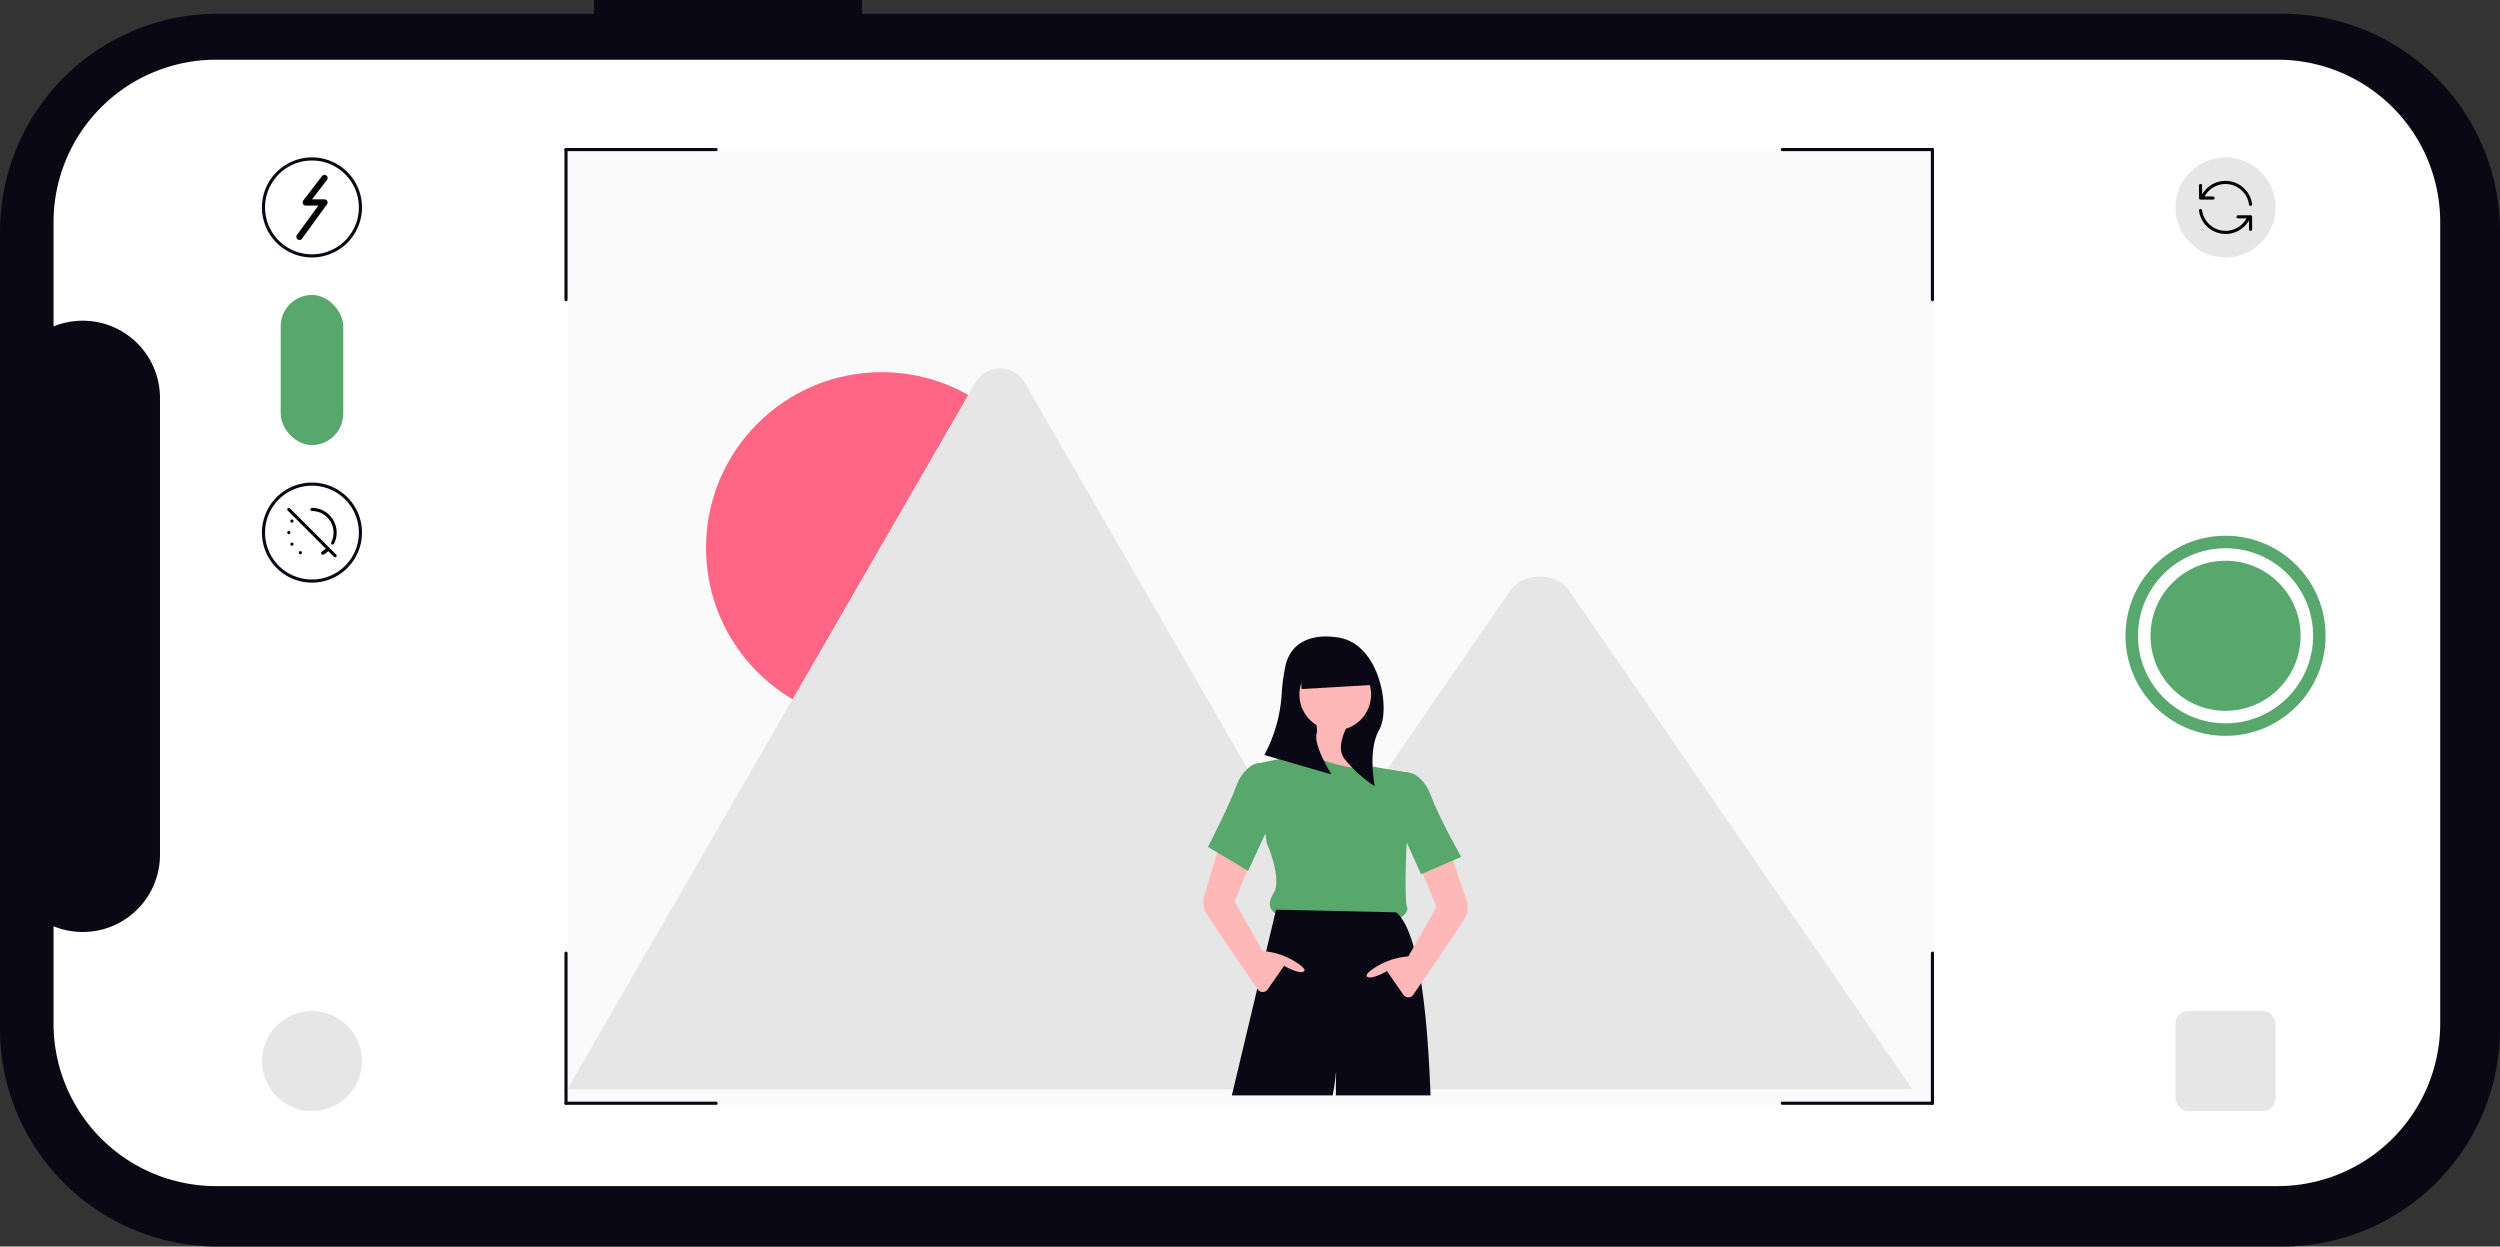 <svg xmlns="http://www.w3.org/2000/svg" xmlns:xlink="http://www.w3.org/1999/xlink" width="799.546" height="398.675" viewBox="0 0 799.546 398.675" role="img" artist="Katerina Limpitsouni" source="https://undraw.co/"><rect x="0" y="0" width="799.546" height="398.675" fill="#333333" stroke="none"/><defs><clipPath id="a-21"><rect width="437" height="305" transform="translate(803 767)" fill="none" stroke="#707070" stroke-width="1"/></clipPath></defs><g transform="translate(-560.227 -340.663)"><path d="M398.672,190h-4.394V69.654A69.653,69.653,0,0,0,324.623,0H69.653A69.654,69.654,0,0,0,0,69.649V729.892a69.654,69.654,0,0,0,69.653,69.654H324.627a69.654,69.654,0,0,0,69.654-69.654h0V275.666h4.394Z" transform="translate(560.227 739.338) rotate(-90)" fill="#090814"/><path d="M360.237,52.019V711.283A51.972,51.972,0,0,1,308.312,763.3H52.019A51.982,51.982,0,0,1,0,711.357V52.019A51.982,51.982,0,0,1,51.945,0H83.1a24.709,24.709,0,0,0,22.882,34.042H252.057A24.709,24.709,0,0,0,274.94,0h33.279a51.972,51.972,0,0,1,52.019,51.925v.093Z" transform="translate(577.352 720) rotate(-90)" fill="#fff"/><g transform="translate(1)"><path d="M16,1A15,15,0,0,0,5.393,26.607,15,15,0,1,0,26.607,5.393,14.9,14.9,0,0,0,16,1m0-1A16,16,0,1,1,0,16,16,16,0,0,1,16,0Z" transform="translate(643 391)" fill="#090814"/><path d="M19,2.176,13,10h6L11,21" transform="translate(644 395.412)" fill="none" stroke="#000" stroke-linecap="round" stroke-linejoin="round" stroke-width="2"/></g><rect width="20" height="48" rx="10" transform="translate(650 435)" fill="#58a76d"/><circle cx="32" cy="32" r="32" transform="translate(1240 512)" fill="#58a76d"/><circle cx="28" cy="28" r="28" transform="translate(1244 516)" fill="#fff"/><circle cx="24" cy="24" r="24" transform="translate(1248 520)" fill="#58a76d"/><circle cx="16" cy="16" r="16" transform="translate(644 664)" fill="#e6e6e6"/><circle cx="16" cy="16" r="16" transform="translate(1256 391)" fill="#e6e6e6"/><g transform="translate(424 120)"><path d="M20,11A8.1,8.1,0,0,0,4.5,9M4,5V9H8" transform="translate(836 275)" fill="none" stroke="#000" stroke-linecap="round" stroke-linejoin="round" stroke-width="1"/><path d="M4,13a8.1,8.1,0,0,0,15.5,2m.5,4V15H16" transform="translate(836 275)" fill="none" stroke="#000" stroke-linecap="round" stroke-linejoin="round" stroke-width="1"/></g><rect width="32" height="32" rx="4" transform="translate(1256 664)" fill="#e6e6e6"/><path d="M16,1A15,15,0,0,0,5.393,26.607,15,15,0,1,0,26.607,5.393,14.9,14.9,0,0,0,16,1m0-1A16,16,0,1,1,0,16,16,16,0,0,1,16,0Z" transform="translate(644 495)" fill="#090814"/><g transform="translate(-76.4 257.6)"><path d="M3,12.508a.5.5,0,0,1-.5-.5V12a.5.5,0,0,1,1,0v.008A.5.5,0,0,1,3,12.508Z" transform="translate(726 241.4)"/><path d="M7.5,20.308a.5.5,0,0,1-.5-.5V19.8a.5.5,0,0,1,1,0v.008A.5.5,0,0,1,7.5,20.308Z" transform="translate(725.2 240.014)"/><path d="M4.2,17.008a.5.5,0,0,1-.5-.5V16.5a.5.5,0,0,1,1,0v.008A.5.5,0,0,1,4.2,17.008Z" transform="translate(725.787 240.601)"/><path d="M4.2,8.008a.5.5,0,0,1-.5-.5V7.5a.5.5,0,0,1,1,0v.008A.5.5,0,0,1,4.2,8.008Z" transform="translate(725.787 242.2)"/><path d="M15.43,17.486a.52.52,0,0,1-.507-.446c-.043-.337.223-.539.592-.819.33-.251.828-.6,1.44-1a.5.5,0,0,1,.63.77,9.752,9.752,0,0,1-1.233,1.033C15.85,17.375,15.613,17.486,15.43,17.486Zm3.186-3.272a.5.5,0,0,1-.447-.724A6.9,6.9,0,0,0,12,3.5a.5.5,0,0,1,0-1h0a7.9,7.9,0,0,1,7.064,11.438A.5.5,0,0,1,18.616,14.214Z" transform="translate(724.4 243)"/><path d="M17.8,18.3a.5.5,0,0,1-.354-.146l-14.8-14.8a.5.5,0,1,1,.707-.707l14.8,14.8a.5.5,0,0,1-.354.854Z" transform="translate(726 243)"/></g><g transform="translate(7.75 -2)"><path d="M0,0H437V305H0Z" transform="translate(734 391)" fill="#fafafa"/><line x1="48" transform="translate(733.5 390.5)" fill="none" stroke="#090814" stroke-linecap="round" stroke-width="1"/><line y2="48" transform="translate(733.5 390.5)" fill="none" stroke="#090814" stroke-linecap="round" stroke-width="1"/><g transform="translate(1122.5 390.5)"><line x2="48" fill="none" stroke="#090814" stroke-linecap="round" stroke-width="1"/><line y2="48" transform="translate(48)" fill="none" stroke="#090814" stroke-linecap="round" stroke-width="1"/></g><g transform="translate(733.5 647.5)"><line x1="48" transform="translate(0 48)" fill="none" stroke="#090814" stroke-linecap="round" stroke-width="1"/><line y1="48" fill="none" stroke="#090814" stroke-linecap="round" stroke-width="1"/></g><g transform="translate(1122.5 647.5)"><line x2="48" transform="translate(0 48)" fill="none" stroke="#090814" stroke-linecap="round" stroke-width="1"/><line y1="48" transform="translate(48)" fill="none" stroke="#090814" stroke-linecap="round" stroke-width="1"/></g><g transform="translate(-69 -379)" clip-path="url(#a-21)"><g transform="translate(0 -2)"><circle cx="56.181" cy="56.181" r="56.181" transform="translate(847.273 842.689)" fill="#ff6584"/><path d="M928.81,453.192H653.21a5.62,5.62,0,0,1-1.03-.081L782.524,227.328a9.127,9.127,0,0,1,15.887,0l87.48,151.518,4.191,7.25Z" transform="translate(150.82 618.807)" fill="#e6e6e6"/><path d="M1049.734,441.9H811.359l46.192-67.1,3.324-4.833,60.193-87.44c3.946-5.731,13.44-6.088,18.079-1.081a10.843,10.843,0,0,1,.867,1.081Z" transform="translate(183.35 630.098)" fill="#e6e6e6"/><g transform="translate(994.709 927.219)"><path d="M380.143,675.106c-4.7.854-3.845,2.564-3.845,2.564l1.5,2.991-3.845-20.508,8.973-.214,2.564,18.585C384.145,677.743,382.578,674.664,380.143,675.106Z" transform="translate(-308.519 -437.125)" fill="#ffb8b8"/><path d="M372.379,688.075l2.075-.83s-.854-1.709,3.845-2.564a8.3,8.3,0,0,1,5.749,1.043l1.728,9.424s8.118,12.818-2.136,12.818-10.681-2.991-10.681-2.991v-3.418s-2.564,1.282-2.991-2.136,2.564-10.681,2.564-10.681Z" transform="translate(-306.675 -448.41)" fill="#090814"/><path d="M268.025,675.106c4.7.854,3.845,2.564,3.845,2.564l-1.5,2.991,3.845-18.372-8.973-2.35-2.564,18.585C264.024,677.743,265.59,674.664,268.025,675.106Z" transform="translate(-257.498 -437.125)" fill="#ffb8b8"/><circle cx="13.031" cy="13.031" r="13.031" transform="translate(40.648 3.845)" fill="#ffb8b8"/><path d="M335.51,295.867s2.136,9.4-5.554,12.818,25.208,4.272,25.208,4.272-8.118-8.973-5.982-18.372Z" transform="translate(-287.812 -269.591)" fill="#ffb8b8"/><path d="M321.564,317.47,304.9,320.888l3.845,25.208s5.127,11.536,2.136,16.236.854,6.409.854,6.409l38.453,2.136s4.272-2.136,3.418-4.272-.214-18.585-.214-18.585a44.608,44.608,0,0,1,1.068-7.05l-.214-17.3-11.4-1.932S336.518,324.306,321.564,317.47Z" transform="translate(-276.857 -280.085)" fill="#58a76d"/><path d="M288.941,409.794l-21.363,89.724-12.391,44.435,27.769,8.972s26.917-79.042,25.208-95.705l-.854,95.705,29.908-1.709s7.263-126.04-9.827-140.567Z" transform="translate(-254.061 -322.421)" fill="#090814"/><path d="M282.852,352.979l-8.118,26.49a7.289,7.289,0,0,0,.854,5.554c1.383,2.421,12.288,18.283,16.391,24.237a1.9,1.9,0,0,0,3.117.005l5.273-7.579s5.127,2.991,6.409,1.709c.481-.481-.541-1.442-2-2.456a22.949,22.949,0,0,0-11.169-3.947l-.071-.006-8.973-15.809,8.972-22.217Z" transform="translate(-262.926 -296.368)" fill="#ffb8b8"/><path d="M295.66,324.736l-1.519-1.67-1.9.39s-3.845,1.282-5.982,7.263-8.972,19.225-8.972,19.225l12.818,7.691,8.118-17.517Z" transform="translate(-264.195 -282.652)" fill="#58a76d"/><path d="M394.369,357.319l8.759,25.849a7.289,7.289,0,0,1-.854,5.554c-1.383,2.421-12.288,18.283-16.391,24.237a1.9,1.9,0,0,1-3.117.005l-5.273-7.579s-5.127,2.991-6.409,1.709c-.481-.481.54-1.442,2-2.456a22.949,22.949,0,0,1,11.169-3.947l.071-.006,8.972-15.809-8.972-22.217Z" transform="translate(-307.15 -298.358)" fill="#ffb8b8"/><path d="M390.8,330.26l1.519-1.67,1.9.39s3.845,1.282,5.982,7.263,9.613,19.44,9.613,19.44l-12.818,5.554L389.73,345Z" transform="translate(-315.755 -285.185)" fill="#58a76d"/><path d="M333.035,248.619s-13.365-2.385-15.752,9.546a60.783,60.783,0,0,0-1.131,8.4,47.11,47.11,0,0,1-5.552,19.761h0l21.48,6.205s-5.728-9.069-4.773-12.888a7.422,7.422,0,0,0-.039-2.894,11.453,11.453,0,1,1,9.417,1.184c-1.6,3.475-2.466,7.235-.308,9.824a42.355,42.355,0,0,0,9.546,8.592s-2.385-11.456,1.431-18.138S347.354,249.574,333.035,248.619Z" transform="translate(-279.47 -248.424)" fill="#090814"/><path d="M198.473,96.489l-22.4,1.314-.616-10.495,19.491-.7Z" transform="translate(-133.037 -80.987)" fill="#090814"/><path d="M269.554,688.075l-2.075-.83s.854-1.709-3.845-2.564a8.3,8.3,0,0,0-5.749,1.043l-1.727,9.425s-8.118,12.818,2.136,12.818,10.681-2.99,10.681-2.99v-3.418s2.564,1.282,2.991-2.136-2.564-10.681-2.564-10.681Z" transform="translate(-253.107 -448.41)" fill="#090814"/></g></g></g></g></g></svg>